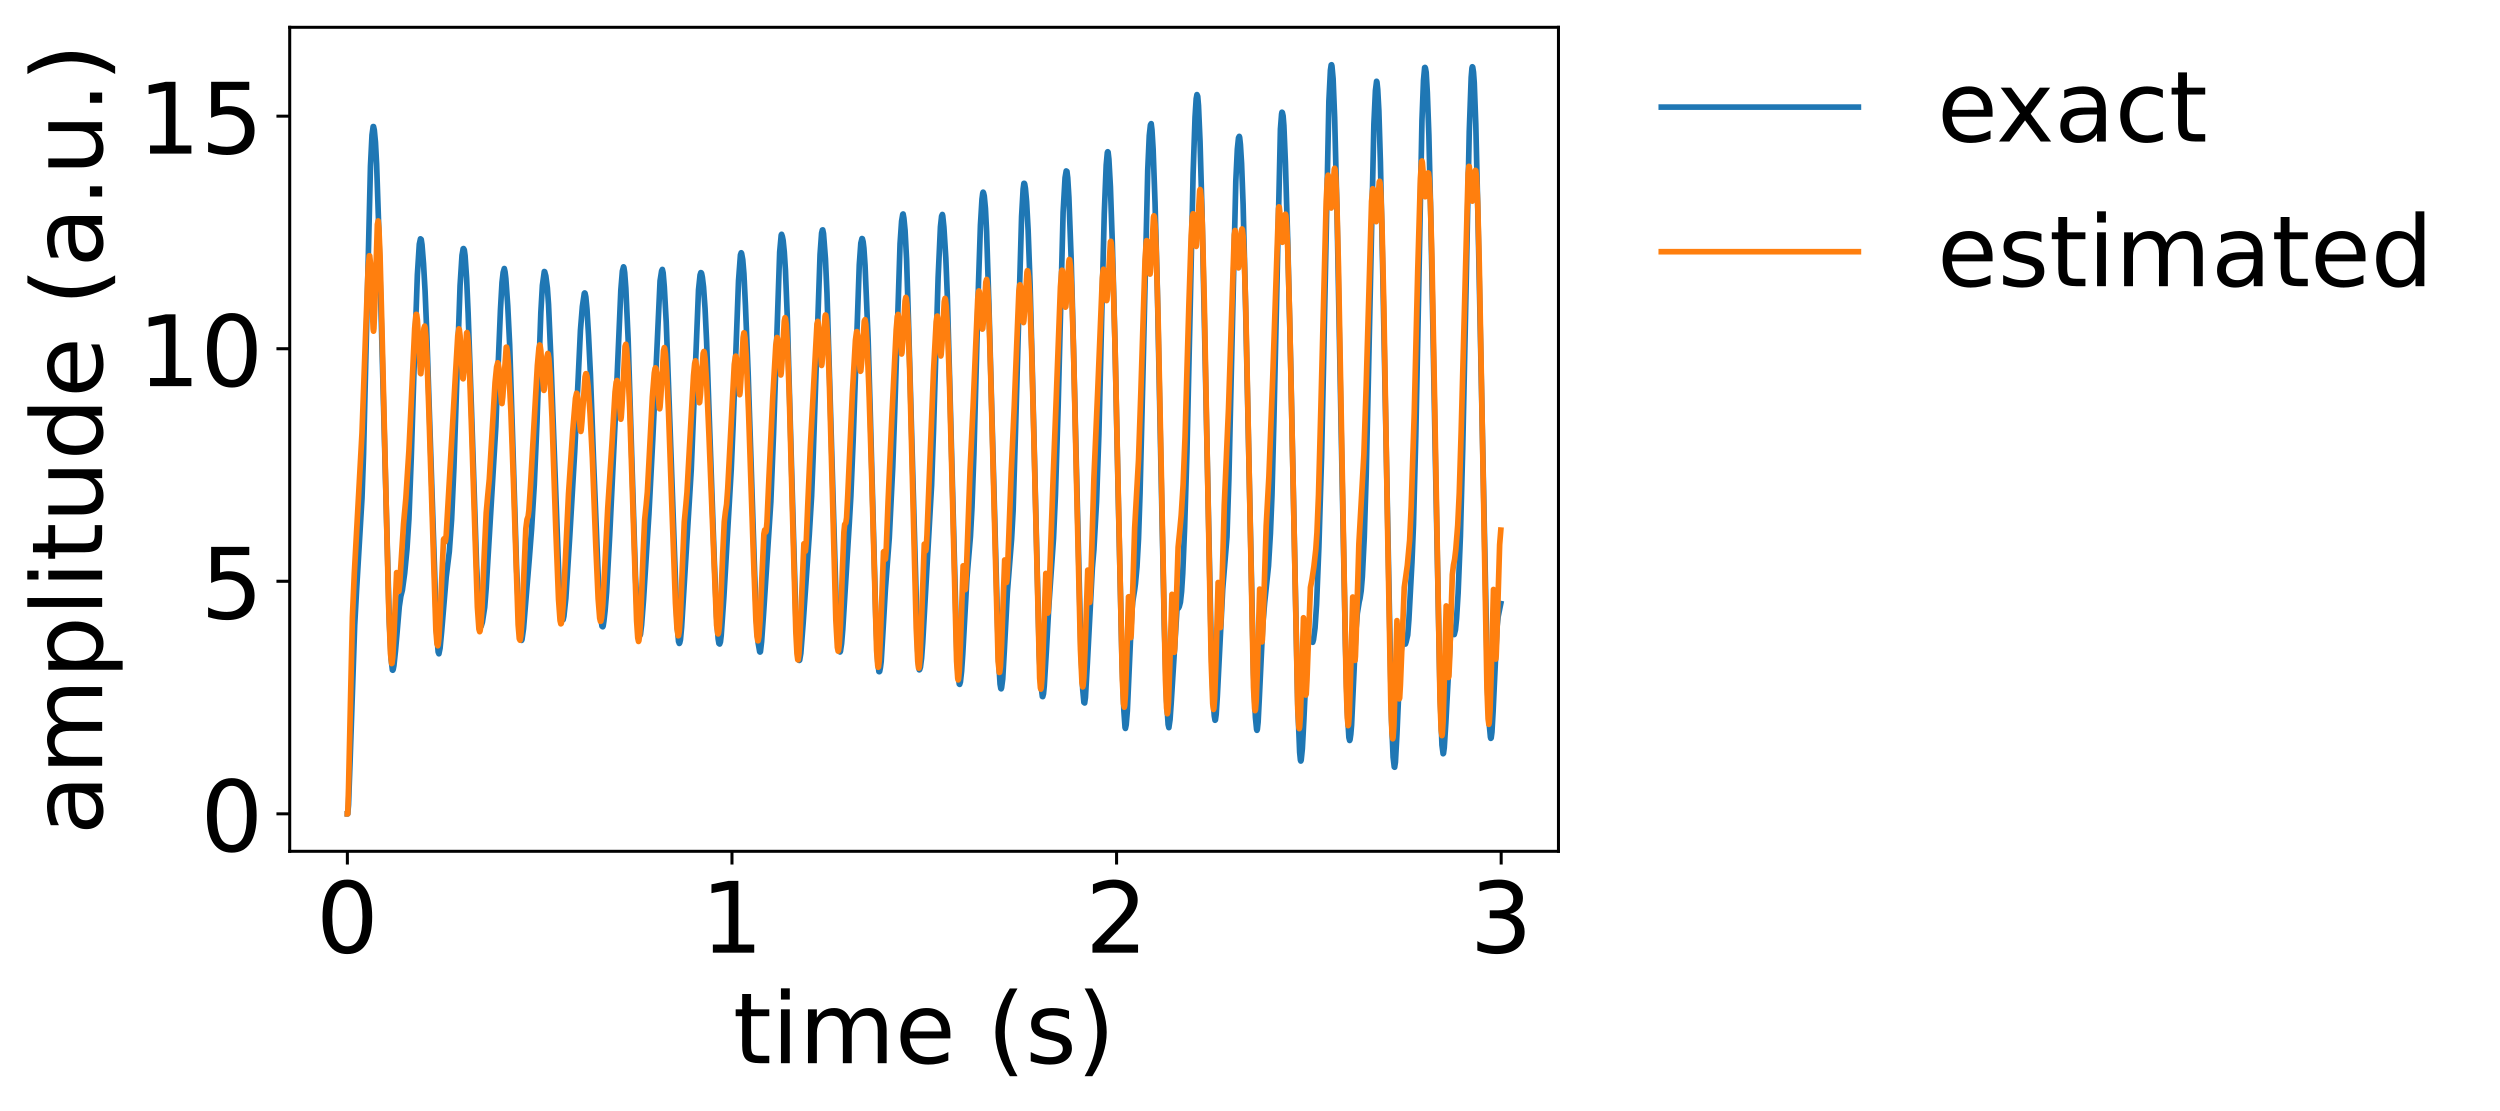 <?xml version="1.0" encoding="utf-8" standalone="no"?>
<!DOCTYPE svg PUBLIC "-//W3C//DTD SVG 1.1//EN"
  "http://www.w3.org/Graphics/SVG/1.1/DTD/svg11.dtd">
<!-- Created with matplotlib (https://matplotlib.org/) -->
<svg height="293.166pt" version="1.1" viewBox="0 0 659.702 293.166" width="659.702pt" xmlns="http://www.w3.org/2000/svg" xmlns:xlink="http://www.w3.org/1999/xlink">
 <defs>
  <style type="text/css">*{stroke-linecap:butt;stroke-linejoin:round;}</style>
 </defs>
 <g id="figure_1">
  <g id="patch_1">
   <path d="M 0 293.166 
L 659.702 293.166 
L 659.702 0 
L 0 0 
z
" style="fill:#ffffff;"/>
  </g>
  <g id="axes_1">
   <g id="patch_2">
    <path d="M 76.448 224.64 
L 411.248 224.64 
L 411.248 7.2 
L 76.448 7.2 
z
" style="fill:#ffffff;"/>
   </g>
   <g id="line2d_1">
    <path clip-path="url(#p46cf4982a5)" d="M 91.666 214.753 
L 91.768 214.756 
L 91.971 212.378 
L 92.377 201.066 
L 93.595 164.99 
L 94.102 155.597 
L 95.523 131.468 
L 95.929 119.97 
L 96.538 94.698 
L 97.756 43.881 
L 98.162 35.63 
L 98.466 33.4 
L 98.568 33.398 
L 98.77 34.306 
L 99.075 37.53 
L 99.379 43.276 
L 99.887 58.39 
L 100.699 87.838 
L 102.729 164.164 
L 103.236 174.089 
L 103.54 176.798 
L 103.642 176.862 
L 103.743 176.696 
L 103.946 175.639 
L 104.352 171.802 
L 104.758 167.191 
L 105.367 160.051 
L 105.773 157.327 
L 106.179 155.733 
L 106.788 151.251 
L 107.397 144.854 
L 107.904 136.956 
L 108.513 121.056 
L 109.224 98.522 
L 110.137 72.481 
L 110.645 64.427 
L 110.949 63.026 
L 111.152 63.184 
L 111.355 64.527 
L 111.761 69.612 
L 112.167 76.783 
L 112.573 86.604 
L 115.212 166.705 
L 115.618 172.048 
L 115.821 172.523 
L 116.125 171.059 
L 116.531 166.747 
L 117.749 152.223 
L 118.561 145.586 
L 119.17 137.053 
L 119.779 123.458 
L 120.489 102.029 
L 121.402 75.396 
L 121.91 67.375 
L 122.214 65.634 
L 122.316 65.591 
L 122.519 65.932 
L 122.722 67.436 
L 123.128 73.472 
L 123.534 82.741 
L 124.447 108.88 
L 125.766 149.367 
L 126.274 159.135 
L 126.68 164.158 
L 126.883 165.11 
L 126.984 165.216 
L 127.289 164.207 
L 127.898 160.278 
L 128.304 155.15 
L 130.841 112.648 
L 131.348 98.934 
L 132.059 81.75 
L 132.465 74.555 
L 132.769 71.894 
L 133.074 70.859 
L 133.277 71.752 
L 133.48 73.498 
L 133.987 80.739 
L 134.494 91.013 
L 135.205 113.341 
L 136.321 150.133 
L 136.829 161.056 
L 137.336 167.687 
L 137.539 168.868 
L 137.641 168.988 
L 137.742 168.774 
L 138.148 165.904 
L 138.655 159.732 
L 139.67 147.485 
L 140.279 139.584 
L 140.99 127.919 
L 141.7 111.39 
L 142.715 82.493 
L 143.121 75.352 
L 143.628 71.651 
L 143.73 71.7 
L 144.034 72.821 
L 144.44 75.996 
L 144.745 80.323 
L 145.354 94.282 
L 147.586 155.311 
L 148.094 161.336 
L 148.398 163.259 
L 148.601 163.528 
L 148.804 162.622 
L 149.312 157.883 
L 150.327 141.913 
L 151.646 119.383 
L 153.168 87.108 
L 153.676 80.857 
L 154.183 77.419 
L 154.285 77.301 
L 154.386 77.388 
L 154.589 78.36 
L 154.894 81.621 
L 155.3 88.432 
L 155.807 98.867 
L 156.619 121.173 
L 158.04 156.566 
L 158.547 163.228 
L 158.852 165.243 
L 159.055 165.398 
L 159.156 165.211 
L 159.359 163.912 
L 159.664 161.191 
L 160.069 156.228 
L 160.881 141.436 
L 162.404 109.528 
L 163.825 76.555 
L 164.23 71.54 
L 164.535 70.412 
L 164.636 70.582 
L 164.839 71.93 
L 165.144 76.056 
L 165.753 89.543 
L 166.768 122.45 
L 167.681 151.881 
L 168.189 162.655 
L 168.493 165.999 
L 168.797 167.451 
L 168.899 167.65 
L 169 167.445 
L 169.305 164.892 
L 169.812 158.319 
L 171.233 135.766 
L 172.248 116.107 
L 174.176 74.119 
L 174.582 71.51 
L 174.785 71.095 
L 174.988 71.982 
L 175.293 75.657 
L 175.8 84.915 
L 176.612 107.137 
L 178.642 164.256 
L 179.048 169.277 
L 179.251 169.794 
L 179.352 169.686 
L 179.555 168.836 
L 179.86 165.528 
L 182.397 124.142 
L 184.325 76.466 
L 184.731 72.567 
L 184.934 71.937 
L 185.036 71.975 
L 185.137 72.136 
L 185.34 73.144 
L 185.645 75.7 
L 186.05 81.449 
L 186.456 90.028 
L 188.486 147.883 
L 189.095 162.684 
L 189.501 168.56 
L 189.704 169.787 
L 189.907 169.945 
L 190.11 169.39 
L 190.313 167.671 
L 191.023 157.44 
L 192.952 124.024 
L 193.459 112.103 
L 194.88 74.1 
L 195.387 67.263 
L 195.59 66.696 
L 195.692 66.853 
L 195.996 68.519 
L 196.301 72.202 
L 196.707 80.568 
L 197.417 98.296 
L 198.229 123.133 
L 199.142 151.512 
L 199.65 163.785 
L 200.056 169.631 
L 200.462 171.966 
L 200.563 172.066 
L 200.665 171.954 
L 200.969 169.333 
L 201.477 162.12 
L 203.405 132.45 
L 204.115 114.665 
L 205.739 66.529 
L 206.145 62.029 
L 206.247 61.83 
L 206.45 62.405 
L 206.653 63.421 
L 206.957 66.484 
L 207.262 71.255 
L 207.769 84.101 
L 208.479 109.536 
L 210.002 162.692 
L 210.509 172.22 
L 210.814 174.187 
L 210.915 174.276 
L 211.017 174.198 
L 211.321 172.393 
L 211.93 164.54 
L 213.554 141.1 
L 214.163 130.966 
L 214.569 120.813 
L 216.396 67.161 
L 216.801 61.514 
L 217.004 60.699 
L 217.106 60.656 
L 217.309 61.632 
L 217.816 68.266 
L 218.222 77.365 
L 218.831 97.324 
L 220.658 159.427 
L 221.165 168.458 
L 221.47 171.592 
L 221.673 172.043 
L 221.774 171.894 
L 222.079 169.829 
L 222.383 166.167 
L 224.109 138.133 
L 224.515 131.101 
L 225.124 116.408 
L 226.747 69.872 
L 227.153 64.162 
L 227.458 62.95 
L 227.559 62.998 
L 227.762 63.78 
L 227.965 65.491 
L 228.27 70.048 
L 229.082 89.512 
L 229.589 106.696 
L 231.111 163.236 
L 231.619 174.61 
L 231.923 177.207 
L 232.025 177.253 
L 232.126 177.162 
L 232.329 176.133 
L 232.532 174.547 
L 233.04 165.915 
L 233.649 155.35 
L 234.663 141.977 
L 235.577 123.331 
L 236.084 109.06 
L 237.505 64.343 
L 237.911 58.375 
L 238.216 56.558 
L 238.317 56.468 
L 238.52 57.575 
L 238.824 60.746 
L 239.23 68.45 
L 239.738 84.879 
L 242.174 171.839 
L 242.478 176.229 
L 242.58 176.761 
L 242.681 176.683 
L 242.884 176.063 
L 243.188 173.702 
L 243.493 169.468 
L 245.827 128.088 
L 246.335 113.718 
L 247.552 73.237 
L 248.161 59.847 
L 248.466 57.042 
L 248.669 56.595 
L 248.77 56.95 
L 249.075 59.938 
L 249.582 68.081 
L 249.988 78.285 
L 250.597 100.349 
L 252.525 173.344 
L 252.83 178.238 
L 253.134 180.516 
L 253.236 180.595 
L 253.439 179.93 
L 253.743 177.157 
L 254.048 172.681 
L 255.164 152.418 
L 256.077 141.619 
L 256.483 133.961 
L 256.991 120.019 
L 258.209 74.658 
L 258.716 59.415 
L 259.122 52.566 
L 259.325 50.99 
L 259.427 50.708 
L 259.528 50.87 
L 259.731 51.724 
L 260.036 54.985 
L 260.34 61.013 
L 260.949 80.187 
L 263.486 173.658 
L 263.892 180.507 
L 264.095 181.678 
L 264.197 181.765 
L 264.298 181.474 
L 264.602 179.131 
L 265.008 171.915 
L 265.82 156.396 
L 266.937 142.268 
L 267.343 134.734 
L 267.952 114.462 
L 269.575 57.147 
L 269.981 49.897 
L 270.184 48.386 
L 270.286 48.373 
L 270.387 48.518 
L 270.59 49.725 
L 270.895 53.171 
L 271.301 60.684 
L 271.808 74.633 
L 272.316 93.929 
L 274.244 172.815 
L 274.65 180.314 
L 275.056 183.789 
L 275.157 183.831 
L 275.36 183.085 
L 275.563 181.022 
L 276.172 170.805 
L 276.781 159.71 
L 277.999 142.1 
L 278.506 130.713 
L 279.217 107.562 
L 280.536 55.989 
L 281.044 46.913 
L 281.348 45.11 
L 281.551 45.248 
L 281.754 46.943 
L 282.058 52.046 
L 282.667 68.56 
L 283.175 87.923 
L 285.205 170.59 
L 285.712 182.014 
L 286.017 185.338 
L 286.22 185.504 
L 286.422 184.075 
L 286.93 175.135 
L 288.249 149.905 
L 288.655 145.101 
L 289.366 132.298 
L 289.975 114.532 
L 290.685 85.02 
L 291.395 56.392 
L 291.903 43.571 
L 292.207 40.221 
L 292.309 40.041 
L 292.41 40.162 
L 292.613 41.973 
L 293.019 49.367 
L 293.527 64.274 
L 294.237 91.324 
L 295.049 129.529 
L 296.064 174.019 
L 296.571 187.609 
L 296.876 191.971 
L 296.977 192.222 
L 297.18 191.258 
L 297.485 187.588 
L 297.891 178.442 
L 298.601 162.502 
L 298.906 158.795 
L 299.413 155.626 
L 299.616 154.075 
L 300.022 149.664 
L 300.428 142.238 
L 300.834 130.2 
L 301.646 97.007 
L 302.864 44.927 
L 303.27 35.776 
L 303.574 32.981 
L 303.777 32.632 
L 303.98 34.265 
L 304.284 39.312 
L 304.792 53.498 
L 305.401 76.215 
L 306.314 121.322 
L 307.228 164.899 
L 307.837 184.696 
L 308.242 191.16 
L 308.445 192.009 
L 308.75 189.902 
L 309.054 185.535 
L 310.577 160.883 
L 310.78 160.55 
L 310.983 160.458 
L 311.186 160.069 
L 311.49 158.92 
L 311.795 156.117 
L 312.099 151.31 
L 312.606 139.061 
L 313.215 119.208 
L 314.027 83.125 
L 314.839 45.87 
L 315.347 30.924 
L 315.651 26.047 
L 315.854 24.966 
L 316.057 25.426 
L 316.26 27.885 
L 316.666 37.355 
L 317.173 55.282 
L 317.985 93.155 
L 319.609 170.174 
L 320.117 184.465 
L 320.421 188.908 
L 320.624 190.063 
L 320.726 189.962 
L 320.929 188.482 
L 321.233 183.705 
L 322.654 155.418 
L 323.77 141.736 
L 324.278 126.374 
L 324.887 99.686 
L 326.104 47.851 
L 326.51 39.374 
L 326.815 36.373 
L 327.018 35.988 
L 327.119 36.272 
L 327.322 38.14 
L 327.627 43.134 
L 328.033 53.949 
L 328.642 78.906 
L 330.773 177.511 
L 331.28 189.314 
L 331.585 192.448 
L 331.686 192.719 
L 331.788 192.474 
L 331.991 190.576 
L 332.295 184.539 
L 333.209 165.121 
L 333.716 159.066 
L 334.731 149.363 
L 335.238 140.804 
L 335.644 130.784 
L 336.152 111.226 
L 337.877 34.074 
L 338.182 30.117 
L 338.283 29.611 
L 338.385 29.693 
L 338.588 30.597 
L 338.791 33.13 
L 339.196 42.976 
L 339.805 63.528 
L 340.617 97.321 
L 342.444 185.769 
L 342.952 198.522 
L 343.154 200.573 
L 343.256 200.823 
L 343.357 200.589 
L 343.662 197.582 
L 344.068 189.908 
L 344.88 172.266 
L 345.184 169.555 
L 345.387 169.133 
L 345.59 169.046 
L 346.402 169.49 
L 346.605 168.798 
L 347.011 165.706 
L 347.417 159.524 
L 348.026 144.364 
L 348.736 120.635 
L 349.244 97.05 
L 350.665 26.748 
L 351.071 18.536 
L 351.274 17.139 
L 351.375 17.084 
L 351.477 17.433 
L 351.781 20.781 
L 352.187 31.039 
L 352.796 55.187 
L 353.912 113.735 
L 355.029 169.824 
L 355.536 187.604 
L 355.942 194.607 
L 356.145 195.397 
L 356.247 195.18 
L 356.449 193.76 
L 356.652 191.348 
L 357.058 182.496 
L 357.769 166.909 
L 358.175 161.872 
L 358.682 158.737 
L 358.885 157.911 
L 359.19 155.9 
L 359.494 152.209 
L 360.002 141.822 
L 360.509 125.482 
L 361.118 98.61 
L 362.539 32.783 
L 362.945 23.925 
L 363.249 21.45 
L 363.351 21.664 
L 363.554 23.588 
L 363.858 29.29 
L 364.264 42.759 
L 364.873 71.266 
L 367.207 190.106 
L 367.613 199.802 
L 367.918 202.384 
L 368.019 202.462 
L 368.222 201.15 
L 368.628 193.703 
L 369.44 175.073 
L 369.846 170.733 
L 370.15 169.776 
L 370.252 169.602 
L 370.861 169.947 
L 371.064 169.346 
L 371.47 167.57 
L 371.774 163.59 
L 372.586 148.391 
L 372.992 138.467 
L 373.601 115.058 
L 374.21 84.528 
L 375.225 31.833 
L 375.631 21.196 
L 375.935 17.835 
L 376.037 17.791 
L 376.138 17.97 
L 376.341 19.085 
L 376.646 24.425 
L 377.052 35.666 
L 377.559 57.257 
L 378.777 121.698 
L 379.995 182.566 
L 380.502 196.604 
L 380.807 198.896 
L 380.908 198.802 
L 381.111 197.317 
L 381.517 190.841 
L 382.735 168.021 
L 383.039 166.68 
L 383.141 166.621 
L 383.344 166.915 
L 383.648 167.405 
L 383.75 167.446 
L 384.054 166.241 
L 384.359 163.238 
L 384.765 156.593 
L 385.374 141.466 
L 385.983 118.437 
L 386.592 89.682 
L 387.708 34.697 
L 388.215 20.459 
L 388.418 18.004 
L 388.52 17.619 
L 388.621 17.726 
L 388.824 19.036 
L 389.027 21.84 
L 389.433 32.807 
L 390.042 58.796 
L 392.579 183.088 
L 392.985 191.149 
L 393.29 194.476 
L 393.391 194.838 
L 393.493 194.725 
L 393.696 193.172 
L 394 187.789 
L 395.015 165.792 
L 395.32 162.793 
L 396.03 159.276 
L 396.03 159.276 
" style="fill:none;stroke:#1f77b4;stroke-linecap:square;stroke-width:1.5;"/>
   </g>
   <g id="matplotlib.axis_1">
    <g id="xtick_1">
     <g id="line2d_2">
      <defs>
       <path d="M 0 0 
L 0 3.5 
" id="m143f3fb7a6" style="stroke:#000000;stroke-width:0.8;"/>
      </defs>
      <g>
       <use style="stroke:#000000;stroke-width:0.8;" x="91.666" xlink:href="#m143f3fb7a6" y="224.64"/>
      </g>
     </g>
     <g id="text_1">
      <!-- 0 -->
      <g transform="translate(83.395 251.396)scale(0.26 -0.26)">
       <defs>
        <path d="M 31.781 66.406 
Q 24.172 66.406 20.328 58.906 
Q 16.5 51.422 16.5 36.375 
Q 16.5 21.391 20.328 13.891 
Q 24.172 6.391 31.781 6.391 
Q 39.453 6.391 43.281 13.891 
Q 47.125 21.391 47.125 36.375 
Q 47.125 51.422 43.281 58.906 
Q 39.453 66.406 31.781 66.406 
z
M 31.781 74.219 
Q 44.047 74.219 50.516 64.516 
Q 56.984 54.828 56.984 36.375 
Q 56.984 17.969 50.516 8.266 
Q 44.047 -1.422 31.781 -1.422 
Q 19.531 -1.422 13.062 8.266 
Q 6.594 17.969 6.594 36.375 
Q 6.594 54.828 13.062 64.516 
Q 19.531 74.219 31.781 74.219 
z
" id="DejaVuSans-48"/>
       </defs>
       <use xlink:href="#DejaVuSans-48"/>
      </g>
     </g>
    </g>
    <g id="xtick_2">
     <g id="line2d_3">
      <g>
       <use style="stroke:#000000;stroke-width:0.8;" x="193.155" xlink:href="#m143f3fb7a6" y="224.64"/>
      </g>
     </g>
     <g id="text_2">
      <!-- 1 -->
      <g transform="translate(184.883 251.396)scale(0.26 -0.26)">
       <defs>
        <path d="M 12.406 8.297 
L 28.516 8.297 
L 28.516 63.922 
L 10.984 60.406 
L 10.984 69.391 
L 28.422 72.906 
L 38.281 72.906 
L 38.281 8.297 
L 54.391 8.297 
L 54.391 0 
L 12.406 0 
z
" id="DejaVuSans-49"/>
       </defs>
       <use xlink:href="#DejaVuSans-49"/>
      </g>
     </g>
    </g>
    <g id="xtick_3">
     <g id="line2d_4">
      <g>
       <use style="stroke:#000000;stroke-width:0.8;" x="294.643" xlink:href="#m143f3fb7a6" y="224.64"/>
      </g>
     </g>
     <g id="text_3">
      <!-- 2 -->
      <g transform="translate(286.372 251.396)scale(0.26 -0.26)">
       <defs>
        <path d="M 19.188 8.297 
L 53.609 8.297 
L 53.609 0 
L 7.328 0 
L 7.328 8.297 
Q 12.938 14.109 22.625 23.891 
Q 32.328 33.688 34.812 36.531 
Q 39.547 41.844 41.422 45.531 
Q 43.312 49.219 43.312 52.781 
Q 43.312 58.594 39.234 62.25 
Q 35.156 65.922 28.609 65.922 
Q 23.969 65.922 18.812 64.312 
Q 13.672 62.703 7.812 59.422 
L 7.812 69.391 
Q 13.766 71.781 18.938 73 
Q 24.125 74.219 28.422 74.219 
Q 39.75 74.219 46.484 68.547 
Q 53.219 62.891 53.219 53.422 
Q 53.219 48.922 51.531 44.891 
Q 49.859 40.875 45.406 35.406 
Q 44.188 33.984 37.641 27.219 
Q 31.109 20.453 19.188 8.297 
z
" id="DejaVuSans-50"/>
       </defs>
       <use xlink:href="#DejaVuSans-50"/>
      </g>
     </g>
    </g>
    <g id="xtick_4">
     <g id="line2d_5">
      <g>
       <use style="stroke:#000000;stroke-width:0.8;" x="396.131" xlink:href="#m143f3fb7a6" y="224.64"/>
      </g>
     </g>
     <g id="text_4">
      <!-- 3 -->
      <g transform="translate(387.86 251.396)scale(0.26 -0.26)">
       <defs>
        <path d="M 40.578 39.312 
Q 47.656 37.797 51.625 33 
Q 55.609 28.219 55.609 21.188 
Q 55.609 10.406 48.188 4.484 
Q 40.766 -1.422 27.094 -1.422 
Q 22.516 -1.422 17.656 -0.516 
Q 12.797 0.391 7.625 2.203 
L 7.625 11.719 
Q 11.719 9.328 16.594 8.109 
Q 21.484 6.891 26.812 6.891 
Q 36.078 6.891 40.938 10.547 
Q 45.797 14.203 45.797 21.188 
Q 45.797 27.641 41.281 31.266 
Q 36.766 34.906 28.719 34.906 
L 20.219 34.906 
L 20.219 43.016 
L 29.109 43.016 
Q 36.375 43.016 40.234 45.922 
Q 44.094 48.828 44.094 54.297 
Q 44.094 59.906 40.109 62.906 
Q 36.141 65.922 28.719 65.922 
Q 24.656 65.922 20.016 65.031 
Q 15.375 64.156 9.812 62.312 
L 9.812 71.094 
Q 15.438 72.656 20.344 73.438 
Q 25.25 74.219 29.594 74.219 
Q 40.828 74.219 47.359 69.109 
Q 53.906 64.016 53.906 55.328 
Q 53.906 49.266 50.438 45.094 
Q 46.969 40.922 40.578 39.312 
z
" id="DejaVuSans-51"/>
       </defs>
       <use xlink:href="#DejaVuSans-51"/>
      </g>
     </g>
    </g>
    <g id="text_5">
     <!-- time (s) -->
     <g transform="translate(193.43 280.559)scale(0.26 -0.26)">
      <defs>
       <path d="M 18.312 70.219 
L 18.312 54.688 
L 36.812 54.688 
L 36.812 47.703 
L 18.312 47.703 
L 18.312 18.016 
Q 18.312 11.328 20.141 9.422 
Q 21.969 7.516 27.594 7.516 
L 36.812 7.516 
L 36.812 0 
L 27.594 0 
Q 17.188 0 13.234 3.875 
Q 9.281 7.766 9.281 18.016 
L 9.281 47.703 
L 2.688 47.703 
L 2.688 54.688 
L 9.281 54.688 
L 9.281 70.219 
z
" id="DejaVuSans-116"/>
       <path d="M 9.422 54.688 
L 18.406 54.688 
L 18.406 0 
L 9.422 0 
z
M 9.422 75.984 
L 18.406 75.984 
L 18.406 64.594 
L 9.422 64.594 
z
" id="DejaVuSans-105"/>
       <path d="M 52 44.188 
Q 55.375 50.25 60.062 53.125 
Q 64.75 56 71.094 56 
Q 79.641 56 84.281 50.016 
Q 88.922 44.047 88.922 33.016 
L 88.922 0 
L 79.891 0 
L 79.891 32.719 
Q 79.891 40.578 77.094 44.375 
Q 74.312 48.188 68.609 48.188 
Q 61.625 48.188 57.562 43.547 
Q 53.516 38.922 53.516 30.906 
L 53.516 0 
L 44.484 0 
L 44.484 32.719 
Q 44.484 40.625 41.703 44.406 
Q 38.922 48.188 33.109 48.188 
Q 26.219 48.188 22.156 43.531 
Q 18.109 38.875 18.109 30.906 
L 18.109 0 
L 9.078 0 
L 9.078 54.688 
L 18.109 54.688 
L 18.109 46.188 
Q 21.188 51.219 25.484 53.609 
Q 29.781 56 35.688 56 
Q 41.656 56 45.828 52.969 
Q 50 49.953 52 44.188 
z
" id="DejaVuSans-109"/>
       <path d="M 56.203 29.594 
L 56.203 25.203 
L 14.891 25.203 
Q 15.484 15.922 20.484 11.062 
Q 25.484 6.203 34.422 6.203 
Q 39.594 6.203 44.453 7.469 
Q 49.312 8.734 54.109 11.281 
L 54.109 2.781 
Q 49.266 0.734 44.188 -0.344 
Q 39.109 -1.422 33.891 -1.422 
Q 20.797 -1.422 13.156 6.188 
Q 5.516 13.812 5.516 26.812 
Q 5.516 40.234 12.766 48.109 
Q 20.016 56 32.328 56 
Q 43.359 56 49.781 48.891 
Q 56.203 41.797 56.203 29.594 
z
M 47.219 32.234 
Q 47.125 39.594 43.094 43.984 
Q 39.062 48.391 32.422 48.391 
Q 24.906 48.391 20.391 44.141 
Q 15.875 39.891 15.188 32.172 
z
" id="DejaVuSans-101"/>
       <path id="DejaVuSans-32"/>
       <path d="M 31 75.875 
Q 24.469 64.656 21.281 53.656 
Q 18.109 42.672 18.109 31.391 
Q 18.109 20.125 21.312 9.062 
Q 24.516 -2 31 -13.188 
L 23.188 -13.188 
Q 15.875 -1.703 12.234 9.375 
Q 8.594 20.453 8.594 31.391 
Q 8.594 42.281 12.203 53.312 
Q 15.828 64.359 23.188 75.875 
z
" id="DejaVuSans-40"/>
       <path d="M 44.281 53.078 
L 44.281 44.578 
Q 40.484 46.531 36.375 47.5 
Q 32.281 48.484 27.875 48.484 
Q 21.188 48.484 17.844 46.438 
Q 14.5 44.391 14.5 40.281 
Q 14.5 37.156 16.891 35.375 
Q 19.281 33.594 26.516 31.984 
L 29.594 31.297 
Q 39.156 29.25 43.188 25.516 
Q 47.219 21.781 47.219 15.094 
Q 47.219 7.469 41.188 3.016 
Q 35.156 -1.422 24.609 -1.422 
Q 20.219 -1.422 15.453 -0.562 
Q 10.688 0.297 5.422 2 
L 5.422 11.281 
Q 10.406 8.688 15.234 7.391 
Q 20.062 6.109 24.812 6.109 
Q 31.156 6.109 34.562 8.281 
Q 37.984 10.453 37.984 14.406 
Q 37.984 18.062 35.516 20.016 
Q 33.062 21.969 24.703 23.781 
L 21.578 24.516 
Q 13.234 26.266 9.516 29.906 
Q 5.812 33.547 5.812 39.891 
Q 5.812 47.609 11.281 51.797 
Q 16.75 56 26.812 56 
Q 31.781 56 36.172 55.266 
Q 40.578 54.547 44.281 53.078 
z
" id="DejaVuSans-115"/>
       <path d="M 8.016 75.875 
L 15.828 75.875 
Q 23.141 64.359 26.781 53.312 
Q 30.422 42.281 30.422 31.391 
Q 30.422 20.453 26.781 9.375 
Q 23.141 -1.703 15.828 -13.188 
L 8.016 -13.188 
Q 14.5 -2 17.703 9.062 
Q 20.906 20.125 20.906 31.391 
Q 20.906 42.672 17.703 53.656 
Q 14.5 64.656 8.016 75.875 
z
" id="DejaVuSans-41"/>
      </defs>
      <use xlink:href="#DejaVuSans-116"/>
      <use x="39.209" xlink:href="#DejaVuSans-105"/>
      <use x="66.992" xlink:href="#DejaVuSans-109"/>
      <use x="164.404" xlink:href="#DejaVuSans-101"/>
      <use x="225.928" xlink:href="#DejaVuSans-32"/>
      <use x="257.715" xlink:href="#DejaVuSans-40"/>
      <use x="296.729" xlink:href="#DejaVuSans-115"/>
      <use x="348.828" xlink:href="#DejaVuSans-41"/>
     </g>
    </g>
   </g>
   <g id="matplotlib.axis_2">
    <g id="ytick_1">
     <g id="line2d_6">
      <defs>
       <path d="M 0 0 
L -3.5 0 
" id="m2d1c743bdc" style="stroke:#000000;stroke-width:0.8;"/>
      </defs>
      <g>
       <use style="stroke:#000000;stroke-width:0.8;" x="76.448" xlink:href="#m2d1c743bdc" y="214.753"/>
      </g>
     </g>
     <g id="text_6">
      <!-- 0 -->
      <g transform="translate(52.906 224.631)scale(0.26 -0.26)">
       <use xlink:href="#DejaVuSans-48"/>
      </g>
     </g>
    </g>
    <g id="ytick_2">
     <g id="line2d_7">
      <g>
       <use style="stroke:#000000;stroke-width:0.8;" x="76.448" xlink:href="#m2d1c743bdc" y="153.387"/>
      </g>
     </g>
     <g id="text_7">
      <!-- 5 -->
      <g transform="translate(52.906 163.265)scale(0.26 -0.26)">
       <defs>
        <path d="M 10.797 72.906 
L 49.516 72.906 
L 49.516 64.594 
L 19.828 64.594 
L 19.828 46.734 
Q 21.969 47.469 24.109 47.828 
Q 26.266 48.188 28.422 48.188 
Q 40.625 48.188 47.75 41.5 
Q 54.891 34.812 54.891 23.391 
Q 54.891 11.625 47.562 5.094 
Q 40.234 -1.422 26.906 -1.422 
Q 22.312 -1.422 17.547 -0.641 
Q 12.797 0.141 7.719 1.703 
L 7.719 11.625 
Q 12.109 9.234 16.797 8.062 
Q 21.484 6.891 26.703 6.891 
Q 35.156 6.891 40.078 11.328 
Q 45.016 15.766 45.016 23.391 
Q 45.016 31 40.078 35.438 
Q 35.156 39.891 26.703 39.891 
Q 22.75 39.891 18.812 39.016 
Q 14.891 38.141 10.797 36.281 
z
" id="DejaVuSans-53"/>
       </defs>
       <use xlink:href="#DejaVuSans-53"/>
      </g>
     </g>
    </g>
    <g id="ytick_3">
     <g id="line2d_8">
      <g>
       <use style="stroke:#000000;stroke-width:0.8;" x="76.448" xlink:href="#m2d1c743bdc" y="92.022"/>
      </g>
     </g>
     <g id="text_8">
      <!-- 10 -->
      <g transform="translate(36.363 101.9)scale(0.26 -0.26)">
       <use xlink:href="#DejaVuSans-49"/>
       <use x="63.623" xlink:href="#DejaVuSans-48"/>
      </g>
     </g>
    </g>
    <g id="ytick_4">
     <g id="line2d_9">
      <g>
       <use style="stroke:#000000;stroke-width:0.8;" x="76.448" xlink:href="#m2d1c743bdc" y="30.656"/>
      </g>
     </g>
     <g id="text_9">
      <!-- 15 -->
      <g transform="translate(36.363 40.534)scale(0.26 -0.26)">
       <use xlink:href="#DejaVuSans-49"/>
       <use x="63.623" xlink:href="#DejaVuSans-53"/>
      </g>
     </g>
    </g>
    <g id="text_10">
     <!-- amplitude (a.u.) -->
     <g transform="translate(26.956 220.357)rotate(-90)scale(0.26 -0.26)">
      <defs>
       <path d="M 34.281 27.484 
Q 23.391 27.484 19.188 25 
Q 14.984 22.516 14.984 16.5 
Q 14.984 11.719 18.141 8.906 
Q 21.297 6.109 26.703 6.109 
Q 34.188 6.109 38.703 11.406 
Q 43.219 16.703 43.219 25.484 
L 43.219 27.484 
z
M 52.203 31.203 
L 52.203 0 
L 43.219 0 
L 43.219 8.297 
Q 40.141 3.328 35.547 0.953 
Q 30.953 -1.422 24.312 -1.422 
Q 15.922 -1.422 10.953 3.297 
Q 6 8.016 6 15.922 
Q 6 25.141 12.172 29.828 
Q 18.359 34.516 30.609 34.516 
L 43.219 34.516 
L 43.219 35.406 
Q 43.219 41.609 39.141 45 
Q 35.062 48.391 27.688 48.391 
Q 23 48.391 18.547 47.266 
Q 14.109 46.141 10.016 43.891 
L 10.016 52.203 
Q 14.938 54.109 19.578 55.047 
Q 24.219 56 28.609 56 
Q 40.484 56 46.344 49.844 
Q 52.203 43.703 52.203 31.203 
z
" id="DejaVuSans-97"/>
       <path d="M 18.109 8.203 
L 18.109 -20.797 
L 9.078 -20.797 
L 9.078 54.688 
L 18.109 54.688 
L 18.109 46.391 
Q 20.953 51.266 25.266 53.625 
Q 29.594 56 35.594 56 
Q 45.562 56 51.781 48.094 
Q 58.016 40.188 58.016 27.297 
Q 58.016 14.406 51.781 6.484 
Q 45.562 -1.422 35.594 -1.422 
Q 29.594 -1.422 25.266 0.953 
Q 20.953 3.328 18.109 8.203 
z
M 48.688 27.297 
Q 48.688 37.203 44.609 42.844 
Q 40.531 48.484 33.406 48.484 
Q 26.266 48.484 22.188 42.844 
Q 18.109 37.203 18.109 27.297 
Q 18.109 17.391 22.188 11.75 
Q 26.266 6.109 33.406 6.109 
Q 40.531 6.109 44.609 11.75 
Q 48.688 17.391 48.688 27.297 
z
" id="DejaVuSans-112"/>
       <path d="M 9.422 75.984 
L 18.406 75.984 
L 18.406 0 
L 9.422 0 
z
" id="DejaVuSans-108"/>
       <path d="M 8.5 21.578 
L 8.5 54.688 
L 17.484 54.688 
L 17.484 21.922 
Q 17.484 14.156 20.5 10.266 
Q 23.531 6.391 29.594 6.391 
Q 36.859 6.391 41.078 11.031 
Q 45.312 15.672 45.312 23.688 
L 45.312 54.688 
L 54.297 54.688 
L 54.297 0 
L 45.312 0 
L 45.312 8.406 
Q 42.047 3.422 37.719 1 
Q 33.406 -1.422 27.688 -1.422 
Q 18.266 -1.422 13.375 4.438 
Q 8.5 10.297 8.5 21.578 
z
M 31.109 56 
z
" id="DejaVuSans-117"/>
       <path d="M 45.406 46.391 
L 45.406 75.984 
L 54.391 75.984 
L 54.391 0 
L 45.406 0 
L 45.406 8.203 
Q 42.578 3.328 38.25 0.953 
Q 33.938 -1.422 27.875 -1.422 
Q 17.969 -1.422 11.734 6.484 
Q 5.516 14.406 5.516 27.297 
Q 5.516 40.188 11.734 48.094 
Q 17.969 56 27.875 56 
Q 33.938 56 38.25 53.625 
Q 42.578 51.266 45.406 46.391 
z
M 14.797 27.297 
Q 14.797 17.391 18.875 11.75 
Q 22.953 6.109 30.078 6.109 
Q 37.203 6.109 41.297 11.75 
Q 45.406 17.391 45.406 27.297 
Q 45.406 37.203 41.297 42.844 
Q 37.203 48.484 30.078 48.484 
Q 22.953 48.484 18.875 42.844 
Q 14.797 37.203 14.797 27.297 
z
" id="DejaVuSans-100"/>
       <path d="M 10.688 12.406 
L 21 12.406 
L 21 0 
L 10.688 0 
z
" id="DejaVuSans-46"/>
      </defs>
      <use xlink:href="#DejaVuSans-97"/>
      <use x="61.279" xlink:href="#DejaVuSans-109"/>
      <use x="158.691" xlink:href="#DejaVuSans-112"/>
      <use x="222.168" xlink:href="#DejaVuSans-108"/>
      <use x="249.951" xlink:href="#DejaVuSans-105"/>
      <use x="277.734" xlink:href="#DejaVuSans-116"/>
      <use x="316.943" xlink:href="#DejaVuSans-117"/>
      <use x="380.322" xlink:href="#DejaVuSans-100"/>
      <use x="443.799" xlink:href="#DejaVuSans-101"/>
      <use x="505.322" xlink:href="#DejaVuSans-32"/>
      <use x="537.109" xlink:href="#DejaVuSans-40"/>
      <use x="576.123" xlink:href="#DejaVuSans-97"/>
      <use x="637.402" xlink:href="#DejaVuSans-46"/>
      <use x="669.189" xlink:href="#DejaVuSans-117"/>
      <use x="732.568" xlink:href="#DejaVuSans-46"/>
      <use x="764.355" xlink:href="#DejaVuSans-41"/>
     </g>
    </g>
   </g>
   <g id="line2d_10">
    <path clip-path="url(#p46cf4982a5)" d="M 91.666 214.753 
L 91.768 214.753 
L 91.971 207.961 
L 92.986 162.93 
L 93.493 151.389 
L 95.523 114.247 
L 96.436 89.106 
L 97.147 70.541 
L 97.451 67.48 
L 97.553 67.52 
L 97.756 69.437 
L 98.06 76.601 
L 98.466 86.82 
L 98.568 87.396 
L 98.669 86.68 
L 98.872 81.673 
L 99.582 59.21 
L 99.785 58.295 
L 99.988 60.317 
L 100.293 67.64 
L 100.8 87.028 
L 102.526 159.005 
L 103.033 172.393 
L 103.337 175.107 
L 103.439 175.034 
L 103.642 173.435 
L 103.946 167.609 
L 104.657 151.102 
L 104.758 151.287 
L 105.266 156.015 
L 105.469 154.126 
L 106.484 138.254 
L 107.093 131.534 
L 107.904 118.89 
L 108.513 106.282 
L 109.427 86.644 
L 109.731 83.331 
L 109.833 82.949 
L 109.934 82.986 
L 110.137 84.381 
L 110.442 89.589 
L 110.949 98.52 
L 111.051 98.612 
L 111.254 96.631 
L 111.862 86.65 
L 112.065 86.048 
L 112.167 86.447 
L 112.37 88.557 
L 112.674 94.329 
L 113.182 108.987 
L 115.009 166.193 
L 115.313 169.901 
L 115.516 170.409 
L 115.618 170.099 
L 115.821 168.328 
L 116.125 162.835 
L 117.038 142.372 
L 117.14 142.177 
L 117.444 142.981 
L 117.546 142.812 
L 117.749 141.128 
L 118.358 130.625 
L 120.185 98.891 
L 120.793 88.591 
L 121.098 86.781 
L 121.199 86.945 
L 121.402 88.594 
L 121.808 95.779 
L 122.113 99.847 
L 122.214 99.96 
L 122.417 98.179 
L 123.128 87.855 
L 123.229 87.741 
L 123.331 88.107 
L 123.534 90.165 
L 123.838 96.119 
L 124.447 113.664 
L 125.969 160.147 
L 126.375 166.001 
L 126.578 166.691 
L 126.68 166.505 
L 126.883 165.107 
L 127.187 160.614 
L 127.796 146.113 
L 128.304 135.325 
L 128.71 130.709 
L 129.116 126.472 
L 129.724 116.271 
L 130.638 100.922 
L 131.044 96.864 
L 131.348 95.729 
L 131.45 95.864 
L 131.653 97.096 
L 131.957 101.252 
L 132.363 106.4 
L 132.465 106.49 
L 132.668 104.792 
L 133.581 91.614 
L 133.682 91.616 
L 133.885 92.711 
L 134.19 96.459 
L 134.799 108.294 
L 135.509 127.812 
L 136.727 164.839 
L 137.032 168.557 
L 137.235 168.941 
L 137.438 167.781 
L 137.742 163.506 
L 138.249 151.239 
L 138.757 139.511 
L 139.061 137.094 
L 139.366 136.249 
L 139.569 134.606 
L 139.975 128.329 
L 141.802 96.42 
L 142.208 91.879 
L 142.41 91.032 
L 142.512 91.151 
L 142.715 92.556 
L 143.121 98.902 
L 143.425 102.733 
L 143.527 103.014 
L 143.628 102.694 
L 143.831 100.554 
L 144.339 94.063 
L 144.542 93.272 
L 144.643 93.388 
L 144.846 94.629 
L 145.151 98.864 
L 145.658 110.205 
L 146.673 140.014 
L 147.383 158.124 
L 147.789 163.764 
L 147.992 164.618 
L 148.094 164.539 
L 148.297 163.373 
L 148.601 159.594 
L 149.109 149.438 
L 150.022 130.264 
L 151.138 113.636 
L 151.849 105.116 
L 152.153 103.759 
L 152.255 103.873 
L 152.458 105.091 
L 152.864 110.542 
L 153.168 113.709 
L 153.27 113.845 
L 153.371 113.411 
L 153.574 111.127 
L 154.386 99.462 
L 154.589 98.614 
L 154.691 98.603 
L 154.894 99.301 
L 155.198 101.91 
L 155.705 109.128 
L 156.314 120.875 
L 157.228 144.291 
L 157.837 157.982 
L 158.243 163.126 
L 158.446 163.962 
L 158.547 163.926 
L 158.75 163.015 
L 159.055 159.737 
L 159.562 150.314 
L 160.374 134.072 
L 161.49 116.984 
L 162.302 103.426 
L 162.607 100.827 
L 162.81 100.414 
L 162.911 100.687 
L 163.114 102.303 
L 163.825 110.626 
L 163.926 110.129 
L 164.129 107.192 
L 164.941 91.402 
L 165.144 90.85 
L 165.347 91.989 
L 165.651 96.324 
L 166.159 107.877 
L 166.971 132.792 
L 167.986 163.79 
L 168.29 168.337 
L 168.493 169.267 
L 168.594 169.067 
L 168.797 167.401 
L 169.102 162.188 
L 169.711 145.932 
L 170.117 137.11 
L 170.523 133.193 
L 170.827 129.798 
L 171.233 122.185 
L 172.147 104.683 
L 172.654 98.43 
L 172.857 97.238 
L 172.958 97.059 
L 173.06 97.189 
L 173.263 98.461 
L 173.567 102.605 
L 173.973 107.74 
L 174.075 107.872 
L 174.176 107.358 
L 174.379 104.663 
L 175.09 92.571 
L 175.293 91.728 
L 175.394 91.922 
L 175.597 93.423 
L 175.902 97.826 
L 176.409 108.824 
L 177.322 134.569 
L 178.236 159.172 
L 178.642 165.85 
L 178.946 167.77 
L 179.048 167.736 
L 179.251 166.547 
L 179.555 162.091 
L 180.063 149.599 
L 180.57 137.7 
L 180.976 133.443 
L 181.281 129.903 
L 181.889 118.91 
L 183.006 99.102 
L 183.31 95.911 
L 183.513 95.206 
L 183.615 95.396 
L 183.818 96.927 
L 184.528 106.274 
L 184.63 106.15 
L 184.833 104.092 
L 185.543 93.265 
L 185.746 92.741 
L 185.848 93.027 
L 186.05 94.592 
L 186.456 100.653 
L 187.065 114.554 
L 189.095 164.975 
L 189.4 167.172 
L 189.501 167.279 
L 189.603 167.044 
L 189.806 165.544 
L 190.11 160.87 
L 190.719 146.008 
L 191.125 137.652 
L 191.429 135.087 
L 191.734 133.092 
L 192.038 128.857 
L 193.764 96.162 
L 194.068 94.058 
L 194.17 93.976 
L 194.271 94.261 
L 194.474 95.961 
L 195.184 104.153 
L 195.286 103.565 
L 195.489 100.496 
L 196.098 89.036 
L 196.301 87.826 
L 196.402 87.877 
L 196.605 89.205 
L 196.91 93.899 
L 197.519 108.459 
L 198.737 144.666 
L 199.447 163.461 
L 199.751 167.91 
L 199.954 169.072 
L 200.056 169.086 
L 200.259 168.001 
L 200.563 163.767 
L 201.071 151.812 
L 201.578 140.863 
L 201.781 139.86 
L 202.086 140.397 
L 202.187 140.067 
L 202.39 137.742 
L 202.898 126.331 
L 203.912 105.01 
L 204.724 91.032 
L 205.029 89.057 
L 205.13 89.131 
L 205.333 90.527 
L 206.044 98.955 
L 206.145 98.483 
L 206.348 95.6 
L 206.957 84.76 
L 207.16 83.831 
L 207.262 84.025 
L 207.465 85.639 
L 207.769 90.822 
L 208.276 104.583 
L 209.088 134.481 
L 210.002 166.707 
L 210.306 172.513 
L 210.509 174.071 
L 210.611 174.118 
L 210.814 172.739 
L 211.118 167.217 
L 212.133 143.48 
L 212.437 145.459 
L 212.539 145.435 
L 212.742 143.233 
L 213.148 133.443 
L 213.858 117.406 
L 215.584 85.51 
L 215.787 84.807 
L 215.888 85.106 
L 216.091 87.019 
L 216.801 96.437 
L 216.903 95.96 
L 217.106 93.152 
L 217.715 83.498 
L 217.816 83.115 
L 217.918 83.179 
L 218.121 84.615 
L 218.425 89.635 
L 218.831 100.489 
L 219.542 126.189 
L 220.557 163.595 
L 220.962 170.83 
L 221.165 171.812 
L 221.267 171.628 
L 221.47 170.013 
L 221.774 164.803 
L 222.282 150.71 
L 222.688 140.434 
L 222.891 138.392 
L 223.094 138.125 
L 223.195 138.013 
L 223.398 136.617 
L 223.703 130.789 
L 224.921 103.829 
L 225.732 89.764 
L 226.037 87.538 
L 226.138 87.511 
L 226.341 88.686 
L 226.646 93.05 
L 226.95 97.421 
L 227.052 97.977 
L 227.153 97.858 
L 227.356 95.768 
L 228.067 84.734 
L 228.27 84.348 
L 228.473 85.622 
L 228.777 90.247 
L 229.285 102.478 
L 229.995 124.959 
L 231.314 171.624 
L 231.619 175.683 
L 231.72 176.076 
L 231.822 175.976 
L 232.025 174.189 
L 232.329 167.835 
L 233.141 145.64 
L 233.243 145.527 
L 233.547 147.599 
L 233.649 147.529 
L 233.852 145.045 
L 234.359 132.151 
L 235.374 109.436 
L 236.49 87.003 
L 236.795 83.499 
L 236.998 82.974 
L 237.201 84.277 
L 237.911 93.414 
L 238.013 93.044 
L 238.216 90.395 
L 238.824 79.46 
L 239.027 78.478 
L 239.129 78.683 
L 239.332 80.393 
L 239.636 85.879 
L 240.042 97.684 
L 240.854 129.863 
L 241.768 165.621 
L 242.174 174.499 
L 242.377 176.231 
L 242.478 176.317 
L 242.58 175.887 
L 242.782 173.441 
L 243.087 165.997 
L 243.899 143.581 
L 244 143.73 
L 244.305 145.326 
L 244.406 144.752 
L 244.609 141.177 
L 246.335 97.982 
L 247.045 84.846 
L 247.248 83.446 
L 247.349 83.403 
L 247.552 84.706 
L 247.958 91.152 
L 248.161 93.614 
L 248.263 93.939 
L 248.364 93.515 
L 248.567 90.724 
L 249.176 79.577 
L 249.379 78.741 
L 249.481 79.02 
L 249.684 80.801 
L 249.988 85.919 
L 250.496 99.536 
L 251.206 126.142 
L 252.424 174.385 
L 252.728 178.994 
L 252.83 179.415 
L 252.931 179.228 
L 253.134 177.089 
L 253.439 170.056 
L 254.149 149.306 
L 254.251 149.459 
L 254.657 155.612 
L 254.758 155.538 
L 254.961 152.028 
L 255.976 124.217 
L 256.788 107.082 
L 258.006 78.876 
L 258.209 77.044 
L 258.31 76.764 
L 258.412 76.945 
L 258.615 78.684 
L 259.224 86.848 
L 259.325 86.708 
L 259.528 84.461 
L 260.137 74.464 
L 260.34 73.741 
L 260.441 74.107 
L 260.644 76.349 
L 260.949 82.927 
L 261.456 100.075 
L 263.385 174.504 
L 263.689 177.442 
L 263.791 177.421 
L 263.994 175.92 
L 264.298 170.195 
L 265.11 147.767 
L 265.211 148.135 
L 265.617 153.695 
L 265.719 153.142 
L 265.922 149.036 
L 266.835 124.751 
L 267.647 107.1 
L 268.865 76.817 
L 269.068 75.253 
L 269.169 75.156 
L 269.271 75.534 
L 269.474 77.649 
L 269.981 84.905 
L 270.083 85.126 
L 270.184 84.626 
L 270.387 81.752 
L 270.996 71.844 
L 271.098 71.417 
L 271.199 71.46 
L 271.402 72.922 
L 271.707 77.959 
L 272.214 92.031 
L 272.823 115.616 
L 274.345 178.936 
L 274.548 181.515 
L 274.65 181.854 
L 274.751 181.552 
L 274.954 179.139 
L 275.259 171.624 
L 275.969 151.312 
L 276.071 152.568 
L 276.477 161.79 
L 276.578 161.623 
L 276.781 157.82 
L 277.897 126.202 
L 278.709 105.458 
L 279.826 75.715 
L 280.13 71.74 
L 280.232 71.299 
L 280.333 71.363 
L 280.536 72.949 
L 281.145 81.059 
L 281.247 80.926 
L 281.45 78.737 
L 282.058 68.949 
L 282.16 68.473 
L 282.261 68.529 
L 282.464 70.216 
L 282.769 76.044 
L 283.276 92.047 
L 284.088 127.799 
L 285.103 171.294 
L 285.509 180.169 
L 285.712 181.254 
L 285.814 180.942 
L 286.017 178.659 
L 286.321 171.414 
L 287.031 150.444 
L 287.133 151.348 
L 287.539 158.979 
L 287.64 158.289 
L 287.843 153.258 
L 288.655 126.308 
L 289.67 103.059 
L 290.888 73.398 
L 291.091 71.357 
L 291.192 71.051 
L 291.294 71.274 
L 291.497 73.182 
L 292.004 79.318 
L 292.106 79.083 
L 292.309 76.457 
L 293.019 63.812 
L 293.121 63.677 
L 293.222 64.087 
L 293.425 66.489 
L 293.73 73.474 
L 294.237 91.204 
L 295.15 133.098 
L 296.165 179.364 
L 296.47 185.681 
L 296.673 186.614 
L 296.774 186.135 
L 296.977 183.355 
L 297.282 174.707 
L 297.789 157.49 
L 297.891 157.459 
L 298.094 162.607 
L 298.297 167.678 
L 298.398 168.262 
L 298.5 167.451 
L 298.703 162.514 
L 299.413 139.393 
L 300.428 121.42 
L 301.037 103.831 
L 302.153 68.556 
L 302.458 64.006 
L 302.559 63.501 
L 302.661 63.547 
L 302.864 65.195 
L 303.473 72.326 
L 303.574 71.746 
L 303.777 68.582 
L 304.386 57.341 
L 304.487 56.941 
L 304.589 57.134 
L 304.792 59.227 
L 305.096 65.961 
L 305.604 84.003 
L 306.416 122.987 
L 307.532 179.27 
L 307.837 186.808 
L 308.04 188.341 
L 308.141 188.023 
L 308.344 185.338 
L 308.648 176.692 
L 309.257 156.835 
L 309.359 158.437 
L 309.765 171.651 
L 309.866 172.135 
L 309.968 171.237 
L 310.171 166.365 
L 310.881 144.414 
L 311.287 140.343 
L 311.693 135.97 
L 312.201 127.917 
L 312.708 115.326 
L 313.723 80.373 
L 314.332 62.122 
L 314.636 57.131 
L 314.839 56.406 
L 315.042 57.841 
L 315.651 65.025 
L 315.753 64.532 
L 315.956 61.523 
L 316.565 50.381 
L 316.666 50.002 
L 316.768 50.202 
L 316.97 52.341 
L 317.275 59.425 
L 317.782 79.189 
L 318.696 127.461 
L 319.609 174.707 
L 320.015 185.706 
L 320.218 187.214 
L 320.32 186.906 
L 320.523 184.267 
L 320.827 175.768 
L 321.436 153.708 
L 321.537 153.919 
L 322.045 165.613 
L 322.146 164.56 
L 322.349 158.706 
L 323.06 133.297 
L 324.176 107.905 
L 325.698 61.997 
L 325.901 60.83 
L 326.003 61.105 
L 326.206 63.221 
L 326.713 70.517 
L 326.815 70.692 
L 326.916 70.203 
L 327.221 65.991 
L 327.627 60.76 
L 327.728 60.415 
L 327.83 60.551 
L 328.033 62.29 
L 328.337 68.34 
L 328.743 81.886 
L 329.352 110.863 
L 330.773 181.328 
L 331.077 187.031 
L 331.179 187.529 
L 331.28 187.334 
L 331.483 185.05 
L 331.788 177.118 
L 332.397 155.451 
L 332.498 155.667 
L 333.006 169.385 
L 333.107 168.86 
L 333.31 164.131 
L 334.122 138.803 
L 334.832 125.862 
L 335.847 99.659 
L 337.37 55.087 
L 337.471 54.577 
L 337.573 54.663 
L 337.776 56.512 
L 338.283 63.679 
L 338.385 63.935 
L 338.486 63.565 
L 338.791 60.044 
L 339.095 56.789 
L 339.196 56.523 
L 339.298 56.792 
L 339.501 58.887 
L 339.805 65.628 
L 340.313 83.757 
L 341.226 127.048 
L 342.444 187.006 
L 342.749 192.053 
L 342.85 192.272 
L 342.952 191.81 
L 343.154 188.886 
L 343.459 179.65 
L 343.966 163.014 
L 344.068 165.007 
L 344.575 183.412 
L 344.677 183.18 
L 344.88 179.482 
L 345.793 155.025 
L 346.199 152.948 
L 346.707 149.527 
L 347.214 144.983 
L 347.519 140.537 
L 347.924 130.708 
L 348.533 108.311 
L 349.954 53.179 
L 350.259 47.279 
L 350.462 46.224 
L 350.563 46.608 
L 350.766 48.914 
L 351.172 54.557 
L 351.274 54.891 
L 351.375 54.538 
L 351.578 52.103 
L 352.085 44.727 
L 352.187 44.402 
L 352.288 44.644 
L 352.491 46.874 
L 352.796 54.381 
L 353.202 70.499 
L 353.912 109.01 
L 355.232 181.017 
L 355.536 189.501 
L 355.739 191.482 
L 355.841 191.317 
L 356.044 188.757 
L 356.348 179.702 
L 356.957 157.542 
L 357.058 159.247 
L 357.464 173.815 
L 357.566 174.27 
L 357.667 173.223 
L 357.87 167.665 
L 358.581 143.516 
L 359.9 120.001 
L 360.509 101.897 
L 361.93 53.147 
L 362.234 49.808 
L 362.336 49.873 
L 362.539 51.657 
L 363.046 58.424 
L 363.148 58.492 
L 363.351 56.655 
L 363.96 47.994 
L 364.061 47.829 
L 364.163 48.242 
L 364.366 50.868 
L 364.67 58.957 
L 365.177 81.187 
L 366.192 141.402 
L 367.004 185.475 
L 367.309 193.43 
L 367.512 194.951 
L 367.613 194.584 
L 367.816 191.575 
L 368.121 181.872 
L 368.628 163.77 
L 368.73 165.575 
L 369.237 184.416 
L 369.339 184.251 
L 369.541 180.712 
L 370.556 155.005 
L 371.368 149.195 
L 371.977 142.522 
L 372.383 133.763 
L 373.195 109.013 
L 374.108 71.588 
L 374.819 47.026 
L 375.123 42.669 
L 375.225 42.466 
L 375.326 42.88 
L 375.529 45.262 
L 376.037 51.911 
L 376.138 51.898 
L 376.341 50.412 
L 376.849 45.619 
L 376.95 45.68 
L 377.153 47.312 
L 377.458 53.576 
L 377.864 68.395 
L 378.574 105.97 
L 379.995 184.905 
L 380.299 192.722 
L 380.502 194.111 
L 380.604 193.65 
L 380.807 190.38 
L 381.111 180.032 
L 381.619 159.892 
L 381.72 160.793 
L 382.228 178.779 
L 382.329 178.427 
L 382.532 174.036 
L 383.242 151.635 
L 383.547 149.091 
L 383.851 147.604 
L 384.156 145.025 
L 384.663 138.606 
L 385.069 130.189 
L 385.577 113.753 
L 387.403 45.701 
L 387.606 43.904 
L 387.708 43.932 
L 387.911 45.696 
L 388.418 52.843 
L 388.52 53.081 
L 388.621 52.685 
L 388.926 48.992 
L 389.23 45.393 
L 389.332 44.953 
L 389.433 45.033 
L 389.636 46.852 
L 389.941 53.742 
L 390.347 69.442 
L 391.057 107.844 
L 392.376 181.612 
L 392.681 189.664 
L 392.884 191.138 
L 392.985 190.664 
L 393.188 187.538 
L 393.493 178.143 
L 394.102 155.549 
L 394.203 157.053 
L 394.711 173.928 
L 394.812 173.054 
L 395.015 167.476 
L 395.725 143.732 
L 396.03 139.89 
L 396.03 139.89 
" style="fill:none;stroke:#ff7f0e;stroke-linecap:square;stroke-width:1.5;"/>
   </g>
   <g id="patch_3">
    <path d="M 76.448 224.64 
L 76.448 7.2 
" style="fill:none;stroke:#000000;stroke-linecap:square;stroke-linejoin:miter;stroke-width:0.8;"/>
   </g>
   <g id="patch_4">
    <path d="M 411.248 224.64 
L 411.248 7.2 
" style="fill:none;stroke:#000000;stroke-linecap:square;stroke-linejoin:miter;stroke-width:0.8;"/>
   </g>
   <g id="patch_5">
    <path d="M 76.448 224.64 
L 411.248 224.64 
" style="fill:none;stroke:#000000;stroke-linecap:square;stroke-linejoin:miter;stroke-width:0.8;"/>
   </g>
   <g id="patch_6">
    <path d="M 76.448 7.2 
L 411.248 7.2 
" style="fill:none;stroke:#000000;stroke-linecap:square;stroke-linejoin:miter;stroke-width:0.8;"/>
   </g>
   <g id="legend_1">
    <g id="line2d_11">
     <path d="M 438.388 28.256 
L 490.388 28.256 
" style="fill:none;stroke:#1f77b4;stroke-linecap:square;stroke-width:1.5;"/>
    </g>
    <g id="line2d_12"/>
    <g id="text_11">
     <!-- exact -->
     <g transform="translate(511.188 37.356)scale(0.26 -0.26)">
      <defs>
       <path d="M 54.891 54.688 
L 35.109 28.078 
L 55.906 0 
L 45.312 0 
L 29.391 21.484 
L 13.484 0 
L 2.875 0 
L 24.125 28.609 
L 4.688 54.688 
L 15.281 54.688 
L 29.781 35.203 
L 44.281 54.688 
z
" id="DejaVuSans-120"/>
       <path d="M 48.781 52.594 
L 48.781 44.188 
Q 44.969 46.297 41.141 47.344 
Q 37.312 48.391 33.406 48.391 
Q 24.656 48.391 19.812 42.844 
Q 14.984 37.312 14.984 27.297 
Q 14.984 17.281 19.812 11.734 
Q 24.656 6.203 33.406 6.203 
Q 37.312 6.203 41.141 7.25 
Q 44.969 8.297 48.781 10.406 
L 48.781 2.094 
Q 45.016 0.344 40.984 -0.531 
Q 36.969 -1.422 32.422 -1.422 
Q 20.062 -1.422 12.781 6.344 
Q 5.516 14.109 5.516 27.297 
Q 5.516 40.672 12.859 48.328 
Q 20.219 56 33.016 56 
Q 37.156 56 41.109 55.141 
Q 45.062 54.297 48.781 52.594 
z
" id="DejaVuSans-99"/>
      </defs>
      <use xlink:href="#DejaVuSans-101"/>
      <use x="59.773" xlink:href="#DejaVuSans-120"/>
      <use x="118.953" xlink:href="#DejaVuSans-97"/>
      <use x="180.232" xlink:href="#DejaVuSans-99"/>
      <use x="235.213" xlink:href="#DejaVuSans-116"/>
     </g>
    </g>
    <g id="line2d_13">
     <path d="M 438.388 66.419 
L 490.388 66.419 
" style="fill:none;stroke:#ff7f0e;stroke-linecap:square;stroke-width:1.5;"/>
    </g>
    <g id="line2d_14"/>
    <g id="text_12">
     <!-- estimated -->
     <g transform="translate(511.188 75.519)scale(0.26 -0.26)">
      <use xlink:href="#DejaVuSans-101"/>
      <use x="61.523" xlink:href="#DejaVuSans-115"/>
      <use x="113.623" xlink:href="#DejaVuSans-116"/>
      <use x="152.832" xlink:href="#DejaVuSans-105"/>
      <use x="180.615" xlink:href="#DejaVuSans-109"/>
      <use x="278.027" xlink:href="#DejaVuSans-97"/>
      <use x="339.307" xlink:href="#DejaVuSans-116"/>
      <use x="378.516" xlink:href="#DejaVuSans-101"/>
      <use x="440.039" xlink:href="#DejaVuSans-100"/>
     </g>
    </g>
   </g>
  </g>
 </g>
 <defs>
  <clipPath id="p46cf4982a5">
   <rect height="217.44" width="334.8" x="76.448" y="7.2"/>
  </clipPath>
 </defs>
</svg>
